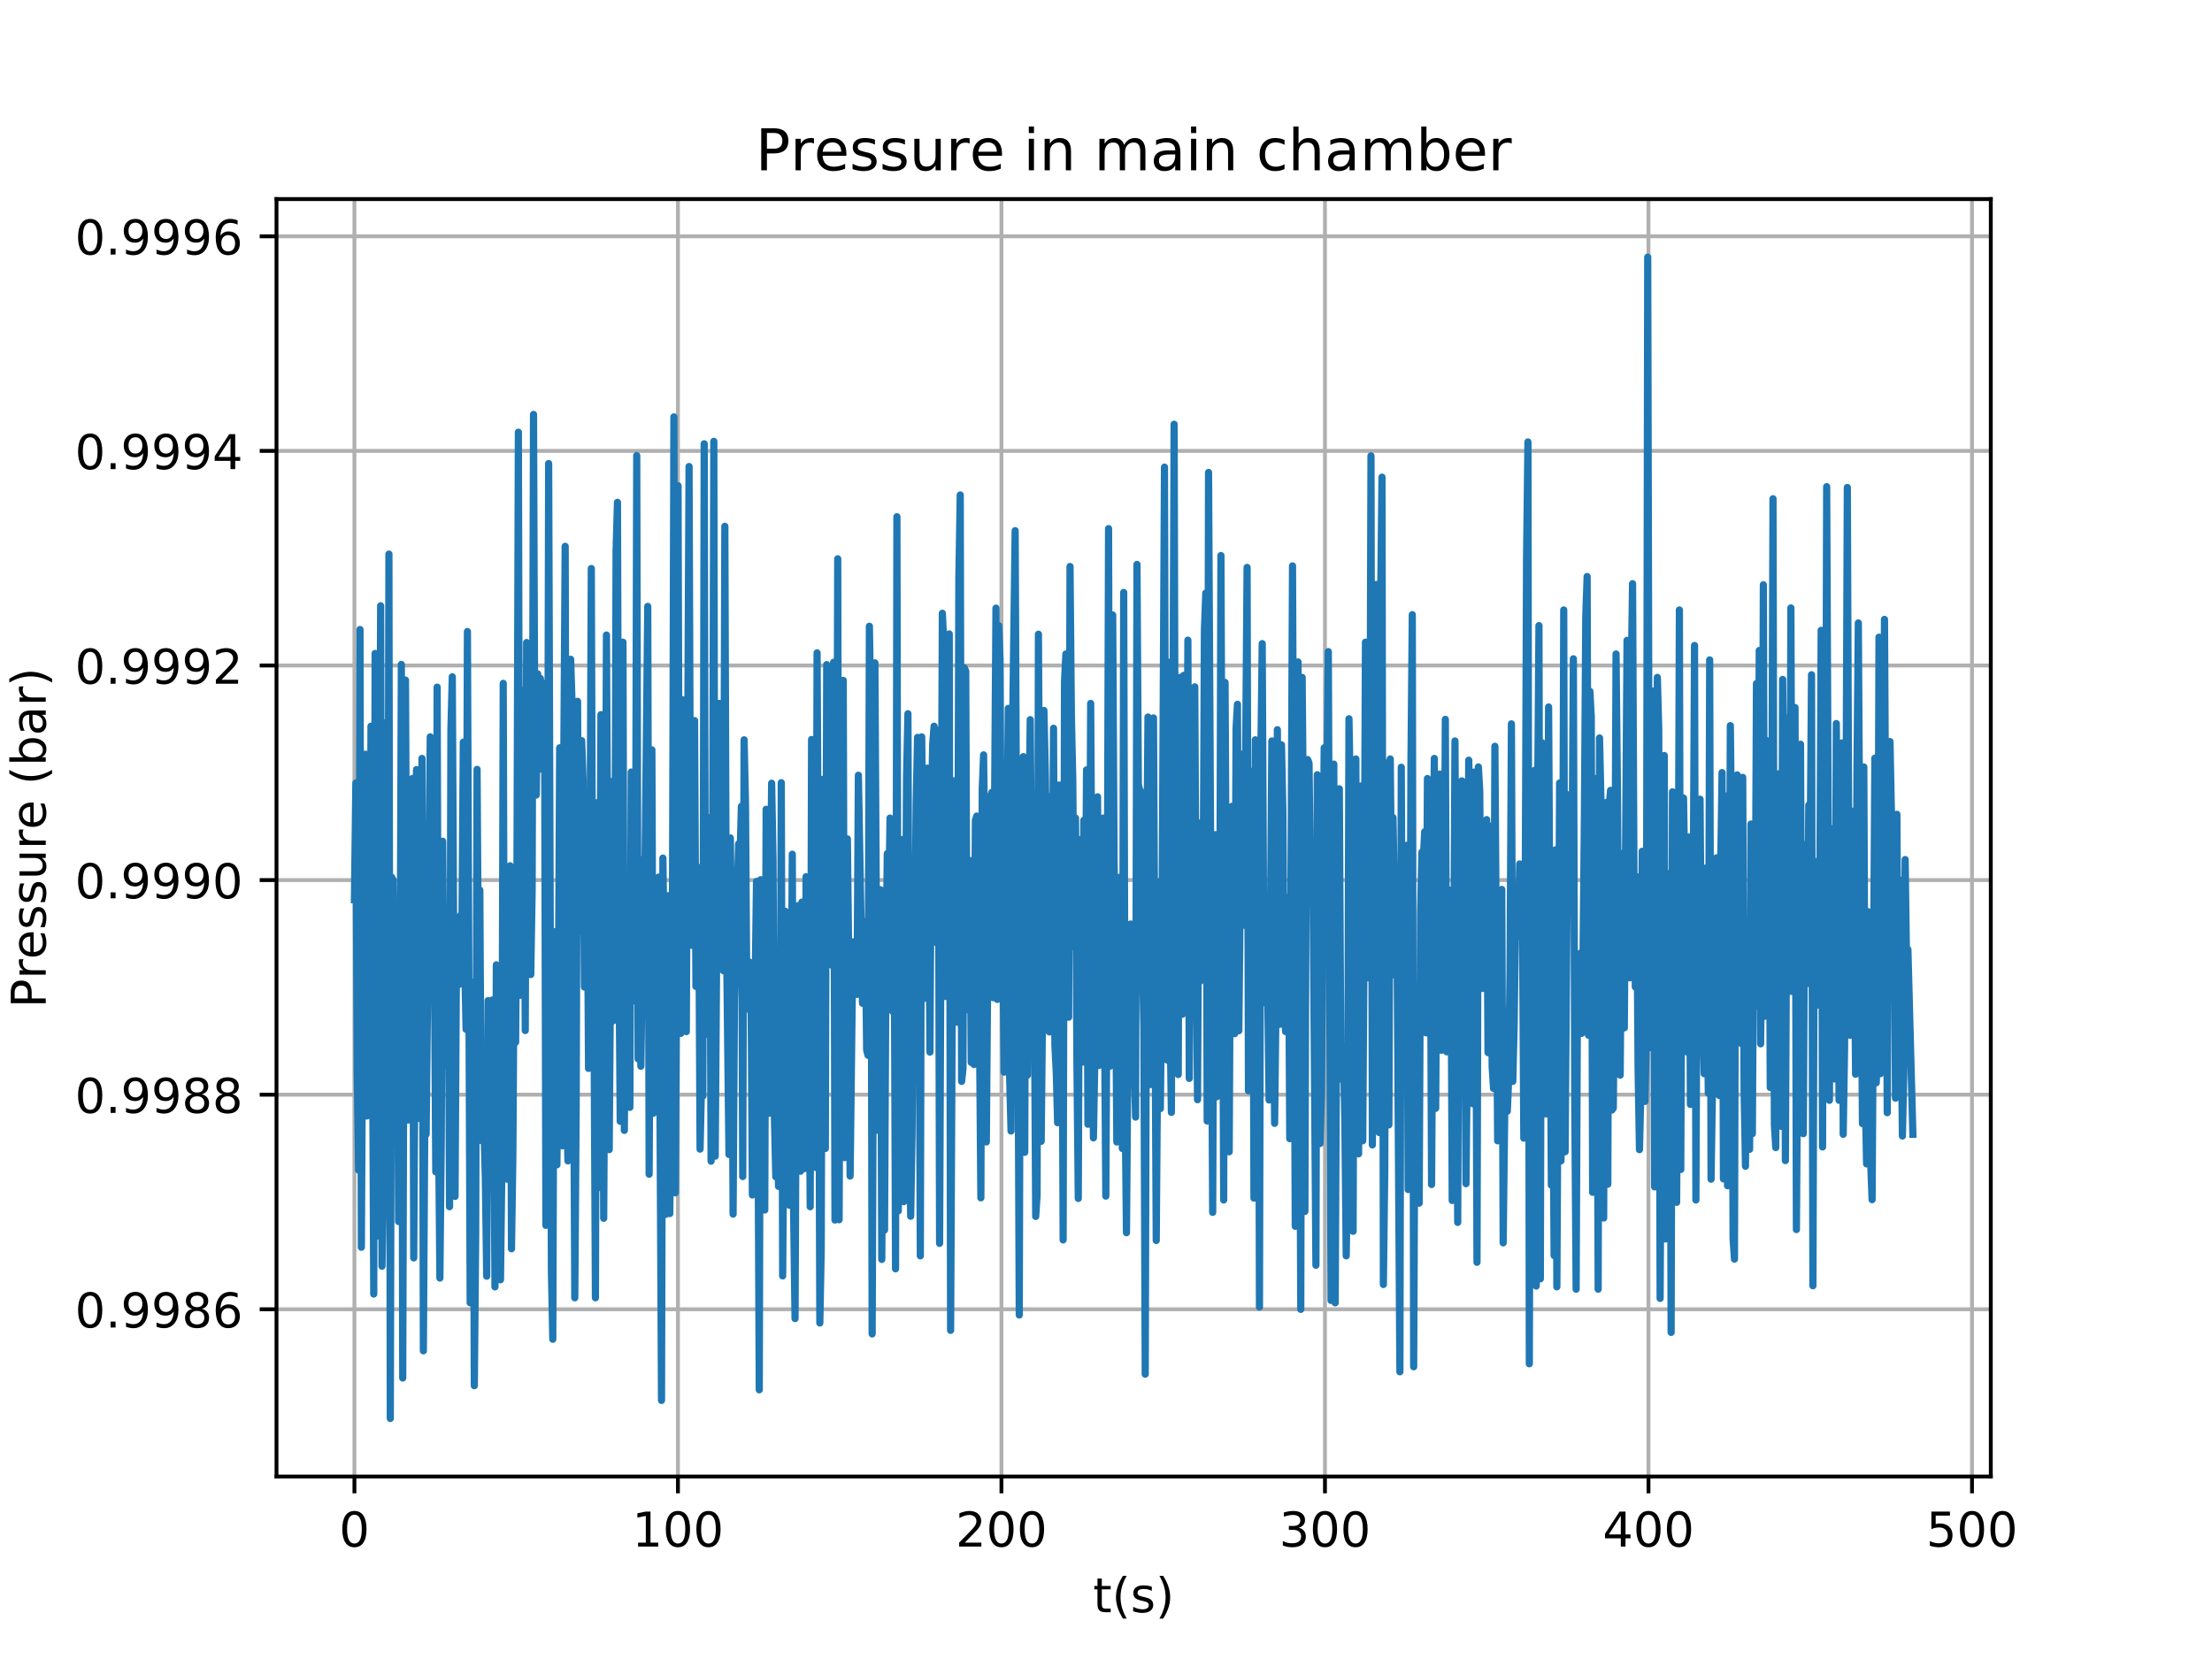 <?xml version="1.0" encoding="utf-8" standalone="no"?>
<!DOCTYPE svg PUBLIC "-//W3C//DTD SVG 1.1//EN"
  "http://www.w3.org/Graphics/SVG/1.1/DTD/svg11.dtd">
<!-- Created with matplotlib (https://matplotlib.org/) -->
<svg height="345.6pt" version="1.1" viewBox="0 0 460.8 345.6" width="460.8pt" xmlns="http://www.w3.org/2000/svg" xmlns:xlink="http://www.w3.org/1999/xlink">
 <defs>
  <style type="text/css">
*{stroke-linecap:butt;stroke-linejoin:round;}
  </style>
 </defs>
 <g id="figure_1">
  <g id="patch_1">
   <path d="M 0 345.6 
L 460.8 345.6 
L 460.8 0 
L 0 0 
z
" style="fill:#ffffff;"/>
  </g>
  <g id="axes_1">
   <g id="patch_2">
    <path d="M 57.6 307.584 
L 414.72 307.584 
L 414.72 41.472 
L 57.6 41.472 
z
" style="fill:#ffffff;"/>
   </g>
   <g id="matplotlib.axis_1">
    <g id="xtick_1">
     <g id="line2d_1">
      <path clip-path="url(#p603db12598)" d="M 73.833 307.584 
L 73.833 41.472 
" style="fill:none;stroke:#b0b0b0;stroke-linecap:square;stroke-width:0.8;"/>
     </g>
     <g id="line2d_2">
      <defs>
       <path d="M 0 0 
L 0 3.5 
" id="ma0552ba720" style="stroke:#000000;stroke-width:0.8;"/>
      </defs>
      <g>
       <use style="stroke:#000000;stroke-width:0.8;" x="73.833" xlink:href="#ma0552ba720" y="307.584"/>
      </g>
     </g>
     <g id="text_1">
      <!-- 0 -->
      <defs>
       <path d="M 31.781 66.406 
Q 24.172 66.406 20.328 58.906 
Q 16.5 51.422 16.5 36.375 
Q 16.5 21.391 20.328 13.891 
Q 24.172 6.391 31.781 6.391 
Q 39.453 6.391 43.281 13.891 
Q 47.125 21.391 47.125 36.375 
Q 47.125 51.422 43.281 58.906 
Q 39.453 66.406 31.781 66.406 
z
M 31.781 74.219 
Q 44.047 74.219 50.516 64.516 
Q 56.984 54.828 56.984 36.375 
Q 56.984 17.969 50.516 8.266 
Q 44.047 -1.422 31.781 -1.422 
Q 19.531 -1.422 13.062 8.266 
Q 6.594 17.969 6.594 36.375 
Q 6.594 54.828 13.062 64.516 
Q 19.531 74.219 31.781 74.219 
z
" id="DejaVuSans-48"/>
      </defs>
      <g transform="translate(70.651 322.182)scale(0.1 -0.1)">
       <use xlink:href="#DejaVuSans-48"/>
      </g>
     </g>
    </g>
    <g id="xtick_2">
     <g id="line2d_3">
      <path clip-path="url(#p603db12598)" d="M 141.227 307.584 
L 141.227 41.472 
" style="fill:none;stroke:#b0b0b0;stroke-linecap:square;stroke-width:0.8;"/>
     </g>
     <g id="line2d_4">
      <g>
       <use style="stroke:#000000;stroke-width:0.8;" x="141.227" xlink:href="#ma0552ba720" y="307.584"/>
      </g>
     </g>
     <g id="text_2">
      <!-- 100 -->
      <defs>
       <path d="M 12.406 8.297 
L 28.516 8.297 
L 28.516 63.922 
L 10.984 60.406 
L 10.984 69.391 
L 28.422 72.906 
L 38.281 72.906 
L 38.281 8.297 
L 54.391 8.297 
L 54.391 0 
L 12.406 0 
z
" id="DejaVuSans-49"/>
      </defs>
      <g transform="translate(131.683 322.182)scale(0.1 -0.1)">
       <use xlink:href="#DejaVuSans-49"/>
       <use x="63.623" xlink:href="#DejaVuSans-48"/>
       <use x="127.246" xlink:href="#DejaVuSans-48"/>
      </g>
     </g>
    </g>
    <g id="xtick_3">
     <g id="line2d_5">
      <path clip-path="url(#p603db12598)" d="M 208.621 307.584 
L 208.621 41.472 
" style="fill:none;stroke:#b0b0b0;stroke-linecap:square;stroke-width:0.8;"/>
     </g>
     <g id="line2d_6">
      <g>
       <use style="stroke:#000000;stroke-width:0.8;" x="208.621" xlink:href="#ma0552ba720" y="307.584"/>
      </g>
     </g>
     <g id="text_3">
      <!-- 200 -->
      <defs>
       <path d="M 19.188 8.297 
L 53.609 8.297 
L 53.609 0 
L 7.328 0 
L 7.328 8.297 
Q 12.938 14.109 22.625 23.891 
Q 32.328 33.688 34.812 36.531 
Q 39.547 41.844 41.422 45.531 
Q 43.312 49.219 43.312 52.781 
Q 43.312 58.594 39.234 62.25 
Q 35.156 65.922 28.609 65.922 
Q 23.969 65.922 18.812 64.312 
Q 13.672 62.703 7.812 59.422 
L 7.812 69.391 
Q 13.766 71.781 18.938 73 
Q 24.125 74.219 28.422 74.219 
Q 39.75 74.219 46.484 68.547 
Q 53.219 62.891 53.219 53.422 
Q 53.219 48.922 51.531 44.891 
Q 49.859 40.875 45.406 35.406 
Q 44.188 33.984 37.641 27.219 
Q 31.109 20.453 19.188 8.297 
z
" id="DejaVuSans-50"/>
      </defs>
      <g transform="translate(199.077 322.182)scale(0.1 -0.1)">
       <use xlink:href="#DejaVuSans-50"/>
       <use x="63.623" xlink:href="#DejaVuSans-48"/>
       <use x="127.246" xlink:href="#DejaVuSans-48"/>
      </g>
     </g>
    </g>
    <g id="xtick_4">
     <g id="line2d_7">
      <path clip-path="url(#p603db12598)" d="M 276.015 307.584 
L 276.015 41.472 
" style="fill:none;stroke:#b0b0b0;stroke-linecap:square;stroke-width:0.8;"/>
     </g>
     <g id="line2d_8">
      <g>
       <use style="stroke:#000000;stroke-width:0.8;" x="276.015" xlink:href="#ma0552ba720" y="307.584"/>
      </g>
     </g>
     <g id="text_4">
      <!-- 300 -->
      <defs>
       <path d="M 40.578 39.312 
Q 47.656 37.797 51.625 33 
Q 55.609 28.219 55.609 21.188 
Q 55.609 10.406 48.188 4.484 
Q 40.766 -1.422 27.094 -1.422 
Q 22.516 -1.422 17.656 -0.516 
Q 12.797 0.391 7.625 2.203 
L 7.625 11.719 
Q 11.719 9.328 16.594 8.109 
Q 21.484 6.891 26.812 6.891 
Q 36.078 6.891 40.938 10.547 
Q 45.797 14.203 45.797 21.188 
Q 45.797 27.641 41.281 31.266 
Q 36.766 34.906 28.719 34.906 
L 20.219 34.906 
L 20.219 43.016 
L 29.109 43.016 
Q 36.375 43.016 40.234 45.922 
Q 44.094 48.828 44.094 54.297 
Q 44.094 59.906 40.109 62.906 
Q 36.141 65.922 28.719 65.922 
Q 24.656 65.922 20.016 65.031 
Q 15.375 64.156 9.812 62.312 
L 9.812 71.094 
Q 15.438 72.656 20.344 73.438 
Q 25.25 74.219 29.594 74.219 
Q 40.828 74.219 47.359 69.109 
Q 53.906 64.016 53.906 55.328 
Q 53.906 49.266 50.438 45.094 
Q 46.969 40.922 40.578 39.312 
z
" id="DejaVuSans-51"/>
      </defs>
      <g transform="translate(266.471 322.182)scale(0.1 -0.1)">
       <use xlink:href="#DejaVuSans-51"/>
       <use x="63.623" xlink:href="#DejaVuSans-48"/>
       <use x="127.246" xlink:href="#DejaVuSans-48"/>
      </g>
     </g>
    </g>
    <g id="xtick_5">
     <g id="line2d_9">
      <path clip-path="url(#p603db12598)" d="M 343.409 307.584 
L 343.409 41.472 
" style="fill:none;stroke:#b0b0b0;stroke-linecap:square;stroke-width:0.8;"/>
     </g>
     <g id="line2d_10">
      <g>
       <use style="stroke:#000000;stroke-width:0.8;" x="343.409" xlink:href="#ma0552ba720" y="307.584"/>
      </g>
     </g>
     <g id="text_5">
      <!-- 400 -->
      <defs>
       <path d="M 37.797 64.312 
L 12.891 25.391 
L 37.797 25.391 
z
M 35.203 72.906 
L 47.609 72.906 
L 47.609 25.391 
L 58.016 25.391 
L 58.016 17.188 
L 47.609 17.188 
L 47.609 0 
L 37.797 0 
L 37.797 17.188 
L 4.891 17.188 
L 4.891 26.703 
z
" id="DejaVuSans-52"/>
      </defs>
      <g transform="translate(333.865 322.182)scale(0.1 -0.1)">
       <use xlink:href="#DejaVuSans-52"/>
       <use x="63.623" xlink:href="#DejaVuSans-48"/>
       <use x="127.246" xlink:href="#DejaVuSans-48"/>
      </g>
     </g>
    </g>
    <g id="xtick_6">
     <g id="line2d_11">
      <path clip-path="url(#p603db12598)" d="M 410.803 307.584 
L 410.803 41.472 
" style="fill:none;stroke:#b0b0b0;stroke-linecap:square;stroke-width:0.8;"/>
     </g>
     <g id="line2d_12">
      <g>
       <use style="stroke:#000000;stroke-width:0.8;" x="410.803" xlink:href="#ma0552ba720" y="307.584"/>
      </g>
     </g>
     <g id="text_6">
      <!-- 500 -->
      <defs>
       <path d="M 10.797 72.906 
L 49.516 72.906 
L 49.516 64.594 
L 19.828 64.594 
L 19.828 46.734 
Q 21.969 47.469 24.109 47.828 
Q 26.266 48.188 28.422 48.188 
Q 40.625 48.188 47.75 41.5 
Q 54.891 34.812 54.891 23.391 
Q 54.891 11.625 47.562 5.094 
Q 40.234 -1.422 26.906 -1.422 
Q 22.312 -1.422 17.547 -0.641 
Q 12.797 0.141 7.719 1.703 
L 7.719 11.625 
Q 12.109 9.234 16.797 8.062 
Q 21.484 6.891 26.703 6.891 
Q 35.156 6.891 40.078 11.328 
Q 45.016 15.766 45.016 23.391 
Q 45.016 31 40.078 35.438 
Q 35.156 39.891 26.703 39.891 
Q 22.75 39.891 18.812 39.016 
Q 14.891 38.141 10.797 36.281 
z
" id="DejaVuSans-53"/>
      </defs>
      <g transform="translate(401.259 322.182)scale(0.1 -0.1)">
       <use xlink:href="#DejaVuSans-53"/>
       <use x="63.623" xlink:href="#DejaVuSans-48"/>
       <use x="127.246" xlink:href="#DejaVuSans-48"/>
      </g>
     </g>
    </g>
    <g id="text_7">
     <!-- t(s) -->
     <defs>
      <path d="M 18.312 70.219 
L 18.312 54.688 
L 36.812 54.688 
L 36.812 47.703 
L 18.312 47.703 
L 18.312 18.016 
Q 18.312 11.328 20.141 9.422 
Q 21.969 7.516 27.594 7.516 
L 36.812 7.516 
L 36.812 0 
L 27.594 0 
Q 17.188 0 13.234 3.875 
Q 9.281 7.766 9.281 18.016 
L 9.281 47.703 
L 2.688 47.703 
L 2.688 54.688 
L 9.281 54.688 
L 9.281 70.219 
z
" id="DejaVuSans-116"/>
      <path d="M 31 75.875 
Q 24.469 64.656 21.281 53.656 
Q 18.109 42.672 18.109 31.391 
Q 18.109 20.125 21.312 9.062 
Q 24.516 -2 31 -13.188 
L 23.188 -13.188 
Q 15.875 -1.703 12.234 9.375 
Q 8.594 20.453 8.594 31.391 
Q 8.594 42.281 12.203 53.312 
Q 15.828 64.359 23.188 75.875 
z
" id="DejaVuSans-40"/>
      <path d="M 44.281 53.078 
L 44.281 44.578 
Q 40.484 46.531 36.375 47.5 
Q 32.281 48.484 27.875 48.484 
Q 21.188 48.484 17.844 46.438 
Q 14.5 44.391 14.5 40.281 
Q 14.5 37.156 16.891 35.375 
Q 19.281 33.594 26.516 31.984 
L 29.594 31.297 
Q 39.156 29.25 43.188 25.516 
Q 47.219 21.781 47.219 15.094 
Q 47.219 7.469 41.188 3.016 
Q 35.156 -1.422 24.609 -1.422 
Q 20.219 -1.422 15.453 -0.562 
Q 10.688 0.297 5.422 2 
L 5.422 11.281 
Q 10.406 8.688 15.234 7.391 
Q 20.062 6.109 24.812 6.109 
Q 31.156 6.109 34.562 8.281 
Q 37.984 10.453 37.984 14.406 
Q 37.984 18.062 35.516 20.016 
Q 33.062 21.969 24.703 23.781 
L 21.578 24.516 
Q 13.234 26.266 9.516 29.906 
Q 5.812 33.547 5.812 39.891 
Q 5.812 47.609 11.281 51.797 
Q 16.75 56 26.812 56 
Q 31.781 56 36.172 55.266 
Q 40.578 54.547 44.281 53.078 
z
" id="DejaVuSans-115"/>
      <path d="M 8.016 75.875 
L 15.828 75.875 
Q 23.141 64.359 26.781 53.312 
Q 30.422 42.281 30.422 31.391 
Q 30.422 20.453 26.781 9.375 
Q 23.141 -1.703 15.828 -13.188 
L 8.016 -13.188 
Q 14.5 -2 17.703 9.062 
Q 20.906 20.125 20.906 31.391 
Q 20.906 42.672 17.703 53.656 
Q 14.5 64.656 8.016 75.875 
z
" id="DejaVuSans-41"/>
     </defs>
     <g transform="translate(227.694 335.861)scale(0.1 -0.1)">
      <use xlink:href="#DejaVuSans-116"/>
      <use x="39.209" xlink:href="#DejaVuSans-40"/>
      <use x="78.223" xlink:href="#DejaVuSans-115"/>
      <use x="130.322" xlink:href="#DejaVuSans-41"/>
     </g>
    </g>
   </g>
   <g id="matplotlib.axis_2">
    <g id="ytick_1">
     <g id="line2d_13">
      <path clip-path="url(#p603db12598)" d="M 57.6 272.745 
L 414.72 272.745 
" style="fill:none;stroke:#b0b0b0;stroke-linecap:square;stroke-width:0.8;"/>
     </g>
     <g id="line2d_14">
      <defs>
       <path d="M 0 0 
L -3.5 0 
" id="me58c3a69c3" style="stroke:#000000;stroke-width:0.8;"/>
      </defs>
      <g>
       <use style="stroke:#000000;stroke-width:0.8;" x="57.6" xlink:href="#me58c3a69c3" y="272.745"/>
      </g>
     </g>
     <g id="text_8">
      <!-- 0.9986 -->
      <defs>
       <path d="M 10.688 12.406 
L 21 12.406 
L 21 0 
L 10.688 0 
z
" id="DejaVuSans-46"/>
       <path d="M 10.984 1.516 
L 10.984 10.5 
Q 14.703 8.734 18.5 7.812 
Q 22.312 6.891 25.984 6.891 
Q 35.75 6.891 40.891 13.453 
Q 46.047 20.016 46.781 33.406 
Q 43.953 29.203 39.594 26.953 
Q 35.25 24.703 29.984 24.703 
Q 19.047 24.703 12.672 31.312 
Q 6.297 37.938 6.297 49.422 
Q 6.297 60.641 12.938 67.422 
Q 19.578 74.219 30.609 74.219 
Q 43.266 74.219 49.922 64.516 
Q 56.594 54.828 56.594 36.375 
Q 56.594 19.141 48.406 8.859 
Q 40.234 -1.422 26.422 -1.422 
Q 22.703 -1.422 18.891 -0.688 
Q 15.094 0.047 10.984 1.516 
z
M 30.609 32.422 
Q 37.25 32.422 41.125 36.953 
Q 45.016 41.5 45.016 49.422 
Q 45.016 57.281 41.125 61.844 
Q 37.25 66.406 30.609 66.406 
Q 23.969 66.406 20.094 61.844 
Q 16.219 57.281 16.219 49.422 
Q 16.219 41.5 20.094 36.953 
Q 23.969 32.422 30.609 32.422 
z
" id="DejaVuSans-57"/>
       <path d="M 31.781 34.625 
Q 24.75 34.625 20.719 30.859 
Q 16.703 27.094 16.703 20.516 
Q 16.703 13.922 20.719 10.156 
Q 24.75 6.391 31.781 6.391 
Q 38.812 6.391 42.859 10.172 
Q 46.922 13.969 46.922 20.516 
Q 46.922 27.094 42.891 30.859 
Q 38.875 34.625 31.781 34.625 
z
M 21.922 38.812 
Q 15.578 40.375 12.031 44.719 
Q 8.5 49.078 8.5 55.328 
Q 8.5 64.062 14.719 69.141 
Q 20.953 74.219 31.781 74.219 
Q 42.672 74.219 48.875 69.141 
Q 55.078 64.062 55.078 55.328 
Q 55.078 49.078 51.531 44.719 
Q 48 40.375 41.703 38.812 
Q 48.828 37.156 52.797 32.312 
Q 56.781 27.484 56.781 20.516 
Q 56.781 9.906 50.312 4.234 
Q 43.844 -1.422 31.781 -1.422 
Q 19.734 -1.422 13.25 4.234 
Q 6.781 9.906 6.781 20.516 
Q 6.781 27.484 10.781 32.312 
Q 14.797 37.156 21.922 38.812 
z
M 18.312 54.391 
Q 18.312 48.734 21.844 45.562 
Q 25.391 42.391 31.781 42.391 
Q 38.141 42.391 41.719 45.562 
Q 45.312 48.734 45.312 54.391 
Q 45.312 60.062 41.719 63.234 
Q 38.141 66.406 31.781 66.406 
Q 25.391 66.406 21.844 63.234 
Q 18.312 60.062 18.312 54.391 
z
" id="DejaVuSans-56"/>
       <path d="M 33.016 40.375 
Q 26.375 40.375 22.484 35.828 
Q 18.609 31.297 18.609 23.391 
Q 18.609 15.531 22.484 10.953 
Q 26.375 6.391 33.016 6.391 
Q 39.656 6.391 43.531 10.953 
Q 47.406 15.531 47.406 23.391 
Q 47.406 31.297 43.531 35.828 
Q 39.656 40.375 33.016 40.375 
z
M 52.594 71.297 
L 52.594 62.312 
Q 48.875 64.062 45.094 64.984 
Q 41.312 65.922 37.594 65.922 
Q 27.828 65.922 22.672 59.328 
Q 17.531 52.734 16.797 39.406 
Q 19.672 43.656 24.016 45.922 
Q 28.375 48.188 33.594 48.188 
Q 44.578 48.188 50.953 41.516 
Q 57.328 34.859 57.328 23.391 
Q 57.328 12.156 50.688 5.359 
Q 44.047 -1.422 33.016 -1.422 
Q 20.359 -1.422 13.672 8.266 
Q 6.984 17.969 6.984 36.375 
Q 6.984 53.656 15.188 63.938 
Q 23.391 74.219 37.203 74.219 
Q 40.922 74.219 44.703 73.484 
Q 48.484 72.75 52.594 71.297 
z
" id="DejaVuSans-54"/>
      </defs>
      <g transform="translate(15.609 276.544)scale(0.1 -0.1)">
       <use xlink:href="#DejaVuSans-48"/>
       <use x="63.623" xlink:href="#DejaVuSans-46"/>
       <use x="95.41" xlink:href="#DejaVuSans-57"/>
       <use x="159.033" xlink:href="#DejaVuSans-57"/>
       <use x="222.656" xlink:href="#DejaVuSans-56"/>
       <use x="286.279" xlink:href="#DejaVuSans-54"/>
      </g>
     </g>
    </g>
    <g id="ytick_2">
     <g id="line2d_15">
      <path clip-path="url(#p603db12598)" d="M 57.6 228.041 
L 414.72 228.041 
" style="fill:none;stroke:#b0b0b0;stroke-linecap:square;stroke-width:0.8;"/>
     </g>
     <g id="line2d_16">
      <g>
       <use style="stroke:#000000;stroke-width:0.8;" x="57.6" xlink:href="#me58c3a69c3" y="228.041"/>
      </g>
     </g>
     <g id="text_9">
      <!-- 0.9988 -->
      <g transform="translate(15.609 231.84)scale(0.1 -0.1)">
       <use xlink:href="#DejaVuSans-48"/>
       <use x="63.623" xlink:href="#DejaVuSans-46"/>
       <use x="95.41" xlink:href="#DejaVuSans-57"/>
       <use x="159.033" xlink:href="#DejaVuSans-57"/>
       <use x="222.656" xlink:href="#DejaVuSans-56"/>
       <use x="286.279" xlink:href="#DejaVuSans-56"/>
      </g>
     </g>
    </g>
    <g id="ytick_3">
     <g id="line2d_17">
      <path clip-path="url(#p603db12598)" d="M 57.6 183.337 
L 414.72 183.337 
" style="fill:none;stroke:#b0b0b0;stroke-linecap:square;stroke-width:0.8;"/>
     </g>
     <g id="line2d_18">
      <g>
       <use style="stroke:#000000;stroke-width:0.8;" x="57.6" xlink:href="#me58c3a69c3" y="183.337"/>
      </g>
     </g>
     <g id="text_10">
      <!-- 0.9990 -->
      <g transform="translate(15.609 187.136)scale(0.1 -0.1)">
       <use xlink:href="#DejaVuSans-48"/>
       <use x="63.623" xlink:href="#DejaVuSans-46"/>
       <use x="95.41" xlink:href="#DejaVuSans-57"/>
       <use x="159.033" xlink:href="#DejaVuSans-57"/>
       <use x="222.656" xlink:href="#DejaVuSans-57"/>
       <use x="286.279" xlink:href="#DejaVuSans-48"/>
      </g>
     </g>
    </g>
    <g id="ytick_4">
     <g id="line2d_19">
      <path clip-path="url(#p603db12598)" d="M 57.6 138.633 
L 414.72 138.633 
" style="fill:none;stroke:#b0b0b0;stroke-linecap:square;stroke-width:0.8;"/>
     </g>
     <g id="line2d_20">
      <g>
       <use style="stroke:#000000;stroke-width:0.8;" x="57.6" xlink:href="#me58c3a69c3" y="138.633"/>
      </g>
     </g>
     <g id="text_11">
      <!-- 0.9992 -->
      <g transform="translate(15.609 142.433)scale(0.1 -0.1)">
       <use xlink:href="#DejaVuSans-48"/>
       <use x="63.623" xlink:href="#DejaVuSans-46"/>
       <use x="95.41" xlink:href="#DejaVuSans-57"/>
       <use x="159.033" xlink:href="#DejaVuSans-57"/>
       <use x="222.656" xlink:href="#DejaVuSans-57"/>
       <use x="286.279" xlink:href="#DejaVuSans-50"/>
      </g>
     </g>
    </g>
    <g id="ytick_5">
     <g id="line2d_21">
      <path clip-path="url(#p603db12598)" d="M 57.6 93.93 
L 414.72 93.93 
" style="fill:none;stroke:#b0b0b0;stroke-linecap:square;stroke-width:0.8;"/>
     </g>
     <g id="line2d_22">
      <g>
       <use style="stroke:#000000;stroke-width:0.8;" x="57.6" xlink:href="#me58c3a69c3" y="93.93"/>
      </g>
     </g>
     <g id="text_12">
      <!-- 0.9994 -->
      <g transform="translate(15.609 97.729)scale(0.1 -0.1)">
       <use xlink:href="#DejaVuSans-48"/>
       <use x="63.623" xlink:href="#DejaVuSans-46"/>
       <use x="95.41" xlink:href="#DejaVuSans-57"/>
       <use x="159.033" xlink:href="#DejaVuSans-57"/>
       <use x="222.656" xlink:href="#DejaVuSans-57"/>
       <use x="286.279" xlink:href="#DejaVuSans-52"/>
      </g>
     </g>
    </g>
    <g id="ytick_6">
     <g id="line2d_23">
      <path clip-path="url(#p603db12598)" d="M 57.6 49.226 
L 414.72 49.226 
" style="fill:none;stroke:#b0b0b0;stroke-linecap:square;stroke-width:0.8;"/>
     </g>
     <g id="line2d_24">
      <g>
       <use style="stroke:#000000;stroke-width:0.8;" x="57.6" xlink:href="#me58c3a69c3" y="49.226"/>
      </g>
     </g>
     <g id="text_13">
      <!-- 0.9996 -->
      <g transform="translate(15.609 53.025)scale(0.1 -0.1)">
       <use xlink:href="#DejaVuSans-48"/>
       <use x="63.623" xlink:href="#DejaVuSans-46"/>
       <use x="95.41" xlink:href="#DejaVuSans-57"/>
       <use x="159.033" xlink:href="#DejaVuSans-57"/>
       <use x="222.656" xlink:href="#DejaVuSans-57"/>
       <use x="286.279" xlink:href="#DejaVuSans-54"/>
      </g>
     </g>
    </g>
    <g id="text_14">
     <!-- Pressure (bar) -->
     <defs>
      <path d="M 19.672 64.797 
L 19.672 37.406 
L 32.078 37.406 
Q 38.969 37.406 42.719 40.969 
Q 46.484 44.531 46.484 51.125 
Q 46.484 57.672 42.719 61.234 
Q 38.969 64.797 32.078 64.797 
z
M 9.812 72.906 
L 32.078 72.906 
Q 44.344 72.906 50.609 67.359 
Q 56.891 61.812 56.891 51.125 
Q 56.891 40.328 50.609 34.812 
Q 44.344 29.297 32.078 29.297 
L 19.672 29.297 
L 19.672 0 
L 9.812 0 
z
" id="DejaVuSans-80"/>
      <path d="M 41.109 46.297 
Q 39.594 47.172 37.812 47.578 
Q 36.031 48 33.891 48 
Q 26.266 48 22.188 43.047 
Q 18.109 38.094 18.109 28.812 
L 18.109 0 
L 9.078 0 
L 9.078 54.688 
L 18.109 54.688 
L 18.109 46.188 
Q 20.953 51.172 25.484 53.578 
Q 30.031 56 36.531 56 
Q 37.453 56 38.578 55.875 
Q 39.703 55.766 41.062 55.516 
z
" id="DejaVuSans-114"/>
      <path d="M 56.203 29.594 
L 56.203 25.203 
L 14.891 25.203 
Q 15.484 15.922 20.484 11.062 
Q 25.484 6.203 34.422 6.203 
Q 39.594 6.203 44.453 7.469 
Q 49.312 8.734 54.109 11.281 
L 54.109 2.781 
Q 49.266 0.734 44.188 -0.344 
Q 39.109 -1.422 33.891 -1.422 
Q 20.797 -1.422 13.156 6.188 
Q 5.516 13.812 5.516 26.812 
Q 5.516 40.234 12.766 48.109 
Q 20.016 56 32.328 56 
Q 43.359 56 49.781 48.891 
Q 56.203 41.797 56.203 29.594 
z
M 47.219 32.234 
Q 47.125 39.594 43.094 43.984 
Q 39.062 48.391 32.422 48.391 
Q 24.906 48.391 20.391 44.141 
Q 15.875 39.891 15.188 32.172 
z
" id="DejaVuSans-101"/>
      <path d="M 8.5 21.578 
L 8.5 54.688 
L 17.484 54.688 
L 17.484 21.922 
Q 17.484 14.156 20.5 10.266 
Q 23.531 6.391 29.594 6.391 
Q 36.859 6.391 41.078 11.031 
Q 45.312 15.672 45.312 23.688 
L 45.312 54.688 
L 54.297 54.688 
L 54.297 0 
L 45.312 0 
L 45.312 8.406 
Q 42.047 3.422 37.719 1 
Q 33.406 -1.422 27.688 -1.422 
Q 18.266 -1.422 13.375 4.438 
Q 8.5 10.297 8.5 21.578 
z
M 31.109 56 
z
" id="DejaVuSans-117"/>
      <path id="DejaVuSans-32"/>
      <path d="M 48.688 27.297 
Q 48.688 37.203 44.609 42.844 
Q 40.531 48.484 33.406 48.484 
Q 26.266 48.484 22.188 42.844 
Q 18.109 37.203 18.109 27.297 
Q 18.109 17.391 22.188 11.75 
Q 26.266 6.109 33.406 6.109 
Q 40.531 6.109 44.609 11.75 
Q 48.688 17.391 48.688 27.297 
z
M 18.109 46.391 
Q 20.953 51.266 25.266 53.625 
Q 29.594 56 35.594 56 
Q 45.562 56 51.781 48.094 
Q 58.016 40.188 58.016 27.297 
Q 58.016 14.406 51.781 6.484 
Q 45.562 -1.422 35.594 -1.422 
Q 29.594 -1.422 25.266 0.953 
Q 20.953 3.328 18.109 8.203 
L 18.109 0 
L 9.078 0 
L 9.078 75.984 
L 18.109 75.984 
z
" id="DejaVuSans-98"/>
      <path d="M 34.281 27.484 
Q 23.391 27.484 19.188 25 
Q 14.984 22.516 14.984 16.5 
Q 14.984 11.719 18.141 8.906 
Q 21.297 6.109 26.703 6.109 
Q 34.188 6.109 38.703 11.406 
Q 43.219 16.703 43.219 25.484 
L 43.219 27.484 
z
M 52.203 31.203 
L 52.203 0 
L 43.219 0 
L 43.219 8.297 
Q 40.141 3.328 35.547 0.953 
Q 30.953 -1.422 24.312 -1.422 
Q 15.922 -1.422 10.953 3.297 
Q 6 8.016 6 15.922 
Q 6 25.141 12.172 29.828 
Q 18.359 34.516 30.609 34.516 
L 43.219 34.516 
L 43.219 35.406 
Q 43.219 41.609 39.141 45 
Q 35.062 48.391 27.688 48.391 
Q 23 48.391 18.547 47.266 
Q 14.109 46.141 10.016 43.891 
L 10.016 52.203 
Q 14.938 54.109 19.578 55.047 
Q 24.219 56 28.609 56 
Q 40.484 56 46.344 49.844 
Q 52.203 43.703 52.203 31.203 
z
" id="DejaVuSans-97"/>
     </defs>
     <g transform="translate(9.53 209.965)rotate(-90)scale(0.1 -0.1)">
      <use xlink:href="#DejaVuSans-80"/>
      <use x="60.287" xlink:href="#DejaVuSans-114"/>
      <use x="101.369" xlink:href="#DejaVuSans-101"/>
      <use x="162.893" xlink:href="#DejaVuSans-115"/>
      <use x="214.992" xlink:href="#DejaVuSans-115"/>
      <use x="267.092" xlink:href="#DejaVuSans-117"/>
      <use x="330.471" xlink:href="#DejaVuSans-114"/>
      <use x="371.553" xlink:href="#DejaVuSans-101"/>
      <use x="433.076" xlink:href="#DejaVuSans-32"/>
      <use x="464.863" xlink:href="#DejaVuSans-40"/>
      <use x="503.877" xlink:href="#DejaVuSans-98"/>
      <use x="567.354" xlink:href="#DejaVuSans-97"/>
      <use x="628.633" xlink:href="#DejaVuSans-114"/>
      <use x="669.746" xlink:href="#DejaVuSans-41"/>
     </g>
    </g>
   </g>
   <g id="line2d_25">
    <path clip-path="url(#p603db12598)" d="M 73.833 187.435 
L 74.132 163.113 
L 74.419 223.225 
L 74.706 243.753 
L 74.993 131.139 
L 75.279 259.826 
L 75.567 204.872 
L 75.853 185.9 
L 76.141 157.123 
L 76.427 232.477 
L 76.713 229.578 
L 77 229.024 
L 77.287 151.283 
L 77.86 269.567 
L 78.147 136.127 
L 78.434 178.631 
L 78.72 257.481 
L 79.294 126.193 
L 79.58 263.769 
L 79.867 244.734 
L 80.154 150.6 
L 80.728 241.6 
L 81.02 115.428 
L 81.307 295.488 
L 81.595 182.746 
L 81.881 183.321 
L 82.168 211.395 
L 82.455 228.341 
L 82.742 198.349 
L 83.034 254.475 
L 83.321 215.274 
L 83.608 138.407 
L 83.895 287.068 
L 84.182 194.022 
L 84.469 141.669 
L 84.755 201.483 
L 85.041 233.329 
L 85.329 189.844 
L 85.616 219.538 
L 85.902 162.175 
L 86.189 262.043 
L 86.762 160.321 
L 87.049 208.517 
L 87.336 232.967 
L 87.623 215.594 
L 87.909 157.997 
L 88.196 281.398 
L 88.483 234.886 
L 88.77 236.292 
L 89.631 153.499 
L 89.918 192.807 
L 90.205 189.354 
L 90.491 199.01 
L 90.778 244.116 
L 91.065 143.14 
L 91.352 234.822 
L 91.639 266.242 
L 91.926 236.911 
L 92.212 175.242 
L 92.498 210.35 
L 92.785 200.864 
L 93.072 221.947 
L 93.359 189.524 
L 93.646 251.384 
L 93.932 152.007 
L 94.22 140.987 
L 94.793 249.231 
L 95.079 201.973 
L 95.366 198.712 
L 95.653 205.064 
L 95.94 190.697 
L 96.227 193.787 
L 96.514 154.608 
L 96.8 199.82 
L 97.087 214.422 
L 97.373 131.565 
L 97.948 271.4 
L 98.522 204.616 
L 98.808 288.667 
L 99.095 257.182 
L 99.382 160.278 
L 99.669 204.254 
L 99.956 185.41 
L 100.243 237.593 
L 100.53 218.237 
L 100.817 235.376 
L 101.104 245.288 
L 101.39 265.858 
L 101.677 208.453 
L 101.964 238.573 
L 102.25 211.949 
L 102.536 208.325 
L 102.824 222.245 
L 103.111 268.075 
L 103.397 200.993 
L 103.684 214.912 
L 103.971 209.306 
L 104.258 266.604 
L 104.545 243.433 
L 104.831 142.351 
L 105.118 238.211 
L 105.405 223.908 
L 105.692 245.65 
L 106.266 180.358 
L 106.552 260.145 
L 106.839 240.662 
L 107.126 195.194 
L 107.413 217.129 
L 107.7 179.058 
L 107.987 90.04 
L 108.274 207.345 
L 108.847 143.822 
L 109.134 164.328 
L 109.421 214.678 
L 109.707 133.846 
L 109.994 175.86 
L 110.281 150.345 
L 110.568 203.018 
L 110.854 185.41 
L 111.141 86.331 
L 111.428 162.005 
L 111.715 165.628 
L 112.002 140.369 
L 112.289 160.278 
L 112.576 141.349 
L 112.862 154.672 
L 113.149 142.351 
L 113.435 144.312 
L 113.721 255.264 
L 114.008 213.377 
L 114.295 96.563 
L 114.869 264.515 
L 115.155 278.989 
L 115.442 194.086 
L 116.016 242.645 
L 116.302 212.013 
L 116.589 155.78 
L 116.876 176.777 
L 117.163 238.701 
L 117.449 157.933 
L 117.736 113.808 
L 118.023 228.277 
L 118.308 241.835 
L 118.593 170.808 
L 118.879 137.342 
L 119.165 146.337 
L 119.739 270.356 
L 120.025 230.622 
L 120.312 146.103 
L 120.598 194.086 
L 120.886 187.691 
L 121.172 154.288 
L 121.459 162.431 
L 121.746 205.618 
L 122.033 168.464 
L 122.32 178.866 
L 122.606 222.565 
L 122.893 183.683 
L 123.18 118.434 
L 123.466 200.566 
L 123.753 214.848 
L 124.039 270.356 
L 124.326 167.227 
L 124.613 247.441 
L 124.9 216.085 
L 125.188 148.874 
L 125.474 166.865 
L 125.761 253.793 
L 126.048 204.446 
L 126.335 132.29 
L 126.908 239.49 
L 127.481 162.793 
L 127.768 212.631 
L 128.055 204.574 
L 128.341 114.81 
L 128.629 104.642 
L 128.915 196.985 
L 129.202 233.585 
L 129.488 158.232 
L 129.775 133.782 
L 130.062 235.482 
L 130.349 189.908 
L 130.636 219.964 
L 130.923 184.856 
L 131.21 230.686 
L 131.497 160.832 
L 131.784 208.56 
L 132.07 166.311 
L 132.357 203.401 
L 132.644 94.901 
L 132.931 220.582 
L 133.218 178.994 
L 133.504 222.117 
L 134.079 180.294 
L 134.366 181.211 
L 134.94 126.321 
L 135.226 244.606 
L 135.513 189.226 
L 135.799 156.207 
L 136.086 231.923 
L 136.373 220.881 
L 136.66 196.793 
L 136.947 200.438 
L 137.233 182.703 
L 137.805 291.736 
L 138.092 178.759 
L 138.378 199.074 
L 138.665 252.983 
L 138.952 206.961 
L 139.24 186.582 
L 139.526 252.813 
L 140.1 185.218 
L 140.387 86.843 
L 140.674 248.485 
L 140.961 198.904 
L 141.248 101.189 
L 141.535 198.52 
L 141.822 215.274 
L 142.108 145.74 
L 142.395 157.677 
L 142.969 214.912 
L 143.543 97.181 
L 143.83 175.924 
L 144.117 196.921 
L 144.403 164.158 
L 144.69 150.11 
L 144.976 205.49 
L 145.262 180.593 
L 145.549 184.472 
L 145.836 239.383 
L 146.123 226.743 
L 146.41 228.341 
L 146.697 92.449 
L 146.984 215.466 
L 147.271 205.852 
L 147.557 174.816 
L 147.843 170.318 
L 148.13 241.899 
L 148.417 191.016 
L 148.703 91.938 
L 148.99 240.854 
L 149.276 201.184 
L 149.564 190.334 
L 149.851 146.529 
L 150.138 149.62 
L 150.71 202.229 
L 150.997 109.63 
L 151.283 190.462 
L 151.857 240.492 
L 152.144 174.56 
L 152.43 196.367 
L 152.718 252.919 
L 153.005 208.133 
L 153.865 175.796 
L 154.153 179.122 
L 154.439 167.973 
L 154.726 245.096 
L 155.013 154.118 
L 155.299 167.419 
L 155.586 208.389 
L 155.873 210.223 
L 156.159 200.438 
L 156.446 204.126 
L 156.733 248.933 
L 157.594 183.62 
L 157.88 227.915 
L 158.167 289.52 
L 158.453 183.257 
L 158.74 241.217 
L 159.027 201.291 
L 159.314 252.067 
L 159.601 168.591 
L 159.888 192.913 
L 160.175 231.923 
L 160.462 188.309 
L 160.748 163.156 
L 161.034 179.186 
L 161.322 232.605 
L 161.608 245.16 
L 161.896 222.927 
L 162.182 247.142 
L 162.469 243.753 
L 162.756 163.049 
L 163.043 265.794 
L 163.617 189.844 
L 163.904 201.483 
L 164.19 207.643 
L 164.477 251.086 
L 164.764 222.501 
L 165.05 177.949 
L 165.337 253.409 
L 165.623 274.683 
L 165.91 211.033 
L 166.197 188.671 
L 166.484 190.462 
L 166.771 243.988 
L 167.058 187.925 
L 167.344 200.31 
L 167.631 243.433 
L 167.918 182.639 
L 168.492 208.325 
L 168.778 251.384 
L 169.066 154.054 
L 169.639 232.349 
L 169.925 243.199 
L 170.212 135.999 
L 170.499 190.59 
L 170.785 275.6 
L 171.073 260.38 
L 171.359 162.367 
L 171.646 191.507 
L 171.933 239.255 
L 172.22 138.45 
L 172.507 140.433 
L 172.794 196.857 
L 173.08 169.444 
L 173.367 201.12 
L 173.654 137.96 
L 173.941 254.156 
L 174.228 210.286 
L 174.515 116.409 
L 174.802 254.092 
L 175.089 186.327 
L 175.375 206.108 
L 175.662 141.733 
L 175.949 241.153 
L 176.236 186.092 
L 176.523 174.752 
L 176.81 200.14 
L 177.096 244.99 
L 177.67 196.196 
L 177.957 202.591 
L 178.243 203.636 
L 178.53 207.153 
L 178.817 161.493 
L 179.677 209.007 
L 180.25 191.933 
L 180.538 218.728 
L 180.824 219.836 
L 181.111 130.456 
L 181.397 148.064 
L 181.684 277.881 
L 182.257 138.088 
L 182.83 235.44 
L 183.117 232.05 
L 183.404 185.346 
L 183.69 262.362 
L 183.977 219.73 
L 184.264 256.245 
L 184.55 202.357 
L 184.837 177.821 
L 185.125 189.29 
L 185.41 170.425 
L 185.696 182.447 
L 185.983 210.734 
L 186.27 189.482 
L 186.557 264.323 
L 186.844 107.648 
L 187.13 252.258 
L 187.704 174.88 
L 187.991 182.085 
L 188.277 250.34 
L 188.564 214.23 
L 188.851 161.877 
L 189.138 148.682 
L 189.424 229.578 
L 189.711 253.367 
L 189.997 236.037 
L 190.285 191.443 
L 190.572 196.004 
L 190.859 167.057 
L 191.146 153.606 
L 191.433 195.322 
L 191.72 261.616 
L 192.006 153.499 
L 192.58 206.343 
L 192.867 207.963 
L 193.153 160.022 
L 193.44 177.523 
L 193.727 219.175 
L 194.014 169.316 
L 194.3 154.97 
L 194.587 151.283 
L 195.161 196.431 
L 195.448 152.135 
L 195.735 259.016 
L 196.309 127.749 
L 196.595 133.91 
L 196.882 207.579 
L 197.17 188.97 
L 197.456 197.177 
L 197.742 132.055 
L 198.029 277.135 
L 198.602 162.666 
L 198.888 194.96 
L 199.175 201.056 
L 199.462 212.951 
L 199.749 120.353 
L 200.036 103.107 
L 200.322 225.272 
L 200.608 222.607 
L 200.895 139.132 
L 201.182 139.814 
L 201.469 210.35 
L 201.756 202.101 
L 202.043 179.25 
L 202.329 221.328 
L 202.616 187.243 
L 202.903 221.755 
L 203.19 170.872 
L 203.477 169.998 
L 203.762 179.932 
L 204.332 249.53 
L 204.617 164.392 
L 204.902 157.251 
L 205.187 182.319 
L 205.472 237.891 
L 206.047 165.927 
L 206.332 197.347 
L 206.617 165.074 
L 206.907 207.835 
L 207.477 126.683 
L 207.762 208.197 
L 208.047 130.329 
L 208.332 137.342 
L 208.617 195.194 
L 208.902 196.431 
L 209.187 223.353 
L 209.474 172.343 
L 209.76 177.267 
L 210.045 147.574 
L 210.33 224.398 
L 210.619 235.61 
L 210.905 154.842 
L 211.474 110.547 
L 211.76 173.643 
L 212.045 207.217 
L 212.33 273.937 
L 212.615 170.936 
L 212.9 183.918 
L 213.187 157.614 
L 213.472 240.044 
L 213.757 159.17 
L 214.042 223.972 
L 214.331 173.516 
L 214.616 149.918 
L 214.901 184.664 
L 215.471 205.789 
L 215.756 253.409 
L 216.041 248.976 
L 216.326 132.119 
L 216.899 237.763 
L 217.184 209.86 
L 217.469 148 
L 217.754 160.577 
L 218.043 180.358 
L 218.328 165.884 
L 218.613 214.976 
L 218.898 179.122 
L 219.183 201.909 
L 219.468 151.709 
L 219.755 217.811 
L 220.039 223.417 
L 220.325 233.884 
L 220.612 163.539 
L 220.898 190.334 
L 221.183 187.755 
L 221.47 258.291 
L 221.758 142.031 
L 222.045 136.233 
L 222.332 194.342 
L 222.619 211.906 
L 222.906 118.008 
L 223.192 149.236 
L 223.479 162.431 
L 223.767 197.241 
L 224.053 170.425 
L 224.339 221.136 
L 224.626 249.658 
L 224.913 174.922 
L 225.2 209.37 
L 225.486 221.264 
L 225.774 170.872 
L 226.06 202.527 
L 226.346 160.385 
L 226.633 234.203 
L 226.919 208.261 
L 227.206 146.529 
L 227.78 237.039 
L 228.067 221.136 
L 228.64 165.991 
L 228.927 221.947 
L 229.214 208.88 
L 229.501 213.015 
L 229.788 170.425 
L 230.362 249.168 
L 230.648 197.603 
L 230.935 110.12 
L 231.221 222.117 
L 231.508 157.443 
L 231.795 128.112 
L 232.082 178.866 
L 232.369 199.01 
L 232.655 237.891 
L 232.942 187.563 
L 233.229 182.746 
L 233.515 193.787 
L 233.802 239.255 
L 234.088 123.422 
L 234.375 230.068 
L 234.665 256.799 
L 234.952 220.326 
L 235.243 214.059 
L 235.53 192.487 
L 236.568 232.711 
L 236.853 117.581 
L 237.14 163.476 
L 237.426 164.584 
L 237.712 164.946 
L 237.999 200.012 
L 238.286 214.123 
L 238.573 286.258 
L 238.859 186.327 
L 239.145 149.364 
L 239.432 222.309 
L 239.719 225.933 
L 240.291 149.556 
L 240.865 258.419 
L 241.437 183.683 
L 241.724 230.942 
L 242.01 203.7 
L 242.585 97.309 
L 242.87 201.248 
L 243.157 220.838 
L 243.444 137.96 
L 243.731 211.459 
L 244.019 231.731 
L 244.592 88.378 
L 244.879 198.157 
L 245.165 179.484 
L 245.452 223.844 
L 245.739 141.115 
L 246.313 211.288 
L 246.599 140.688 
L 246.886 140.688 
L 247.173 194.406 
L 247.46 133.355 
L 247.747 224.654 
L 248.033 173.942 
L 248.32 191.08 
L 248.894 143.076 
L 249.18 196.985 
L 249.467 229.087 
L 249.754 171.427 
L 250.041 204.382 
L 250.328 178.312 
L 250.614 192.125 
L 250.901 131.245 
L 251.188 123.55 
L 251.475 233.521 
L 251.762 98.418 
L 252.623 252.557 
L 252.91 182.319 
L 253.197 173.878 
L 253.483 228.469 
L 253.769 173.942 
L 254.056 211.459 
L 254.342 115.727 
L 254.915 249.978 
L 255.202 142.159 
L 255.489 194.64 
L 255.775 191.634 
L 256.062 239.938 
L 256.349 185.282 
L 256.636 167.973 
L 256.923 214.72 
L 257.21 215.338 
L 257.497 151.709 
L 257.784 146.721 
L 258.07 214.72 
L 258.357 186.391 
L 258.644 188.416 
L 258.93 157.059 
L 259.217 192.743 
L 259.791 118.2 
L 260.078 227.233 
L 260.365 221.136 
L 260.65 180.529 
L 260.936 160.64 
L 261.222 249.594 
L 261.509 154.118 
L 261.796 156.207 
L 262.082 161.941 
L 262.369 272.274 
L 262.656 157.123 
L 262.943 134.08 
L 263.23 191.315 
L 263.517 202.527 
L 263.804 209.007 
L 264.09 206.599 
L 264.378 229.151 
L 264.951 154.352 
L 265.525 234.012 
L 265.812 209.37 
L 266.098 152.007 
L 266.385 195.131 
L 266.671 213.377 
L 266.958 155.162 
L 267.245 168.826 
L 267.532 210.35 
L 267.819 214.912 
L 268.393 186.881 
L 268.68 237.209 
L 269.254 117.88 
L 269.827 255.456 
L 270.114 149.982 
L 270.401 137.896 
L 270.975 272.765 
L 271.261 141.115 
L 271.548 173.942 
L 271.834 252.365 
L 272.121 168.719 
L 272.409 158.232 
L 272.695 158.978 
L 272.982 183.683 
L 273.269 180.976 
L 273.556 187.925 
L 274.13 263.577 
L 274.417 161.387 
L 274.704 185.09 
L 274.991 238.211 
L 275.278 227.979 
L 275.851 155.78 
L 276.139 190.952 
L 276.712 135.743 
L 277.285 270.91 
L 277.859 159.17 
L 278.145 271.4 
L 278.432 214.72 
L 279.006 164.328 
L 279.293 217.001 
L 279.579 224.888 
L 279.867 218.429 
L 280.154 233.649 
L 280.441 261.616 
L 280.727 241.643 
L 281.014 149.726 
L 281.3 165.756 
L 281.874 256.5 
L 282.161 174.56 
L 282.447 158.104 
L 282.734 221.2 
L 283.019 240.364 
L 283.306 190.462 
L 283.593 163.71 
L 283.88 237.657 
L 284.167 195.514 
L 284.454 133.782 
L 284.74 133.952 
L 285.027 203.7 
L 285.314 189.588 
L 285.602 94.965 
L 285.888 238.509 
L 286.175 173.942 
L 286.461 194.086 
L 286.747 121.759 
L 287.034 226.188 
L 287.321 235.93 
L 287.608 125.703 
L 287.895 99.398 
L 288.182 267.585 
L 288.469 243.753 
L 288.756 158.914 
L 289.042 219.346 
L 289.329 234.331 
L 289.616 158.104 
L 289.902 187.307 
L 290.189 170.318 
L 290.763 203.273 
L 291.05 199.884 
L 291.624 285.768 
L 291.911 159.83 
L 292.197 224.398 
L 292.484 180.529 
L 293.058 176.095 
L 293.345 247.803 
L 293.632 245.16 
L 293.919 160.022 
L 294.206 128.048 
L 294.493 284.723 
L 294.78 221.073 
L 295.067 205.618 
L 295.353 220.518 
L 295.64 250.638 
L 295.927 190.27 
L 296.214 177.523 
L 296.5 178.994 
L 296.787 173.26 
L 297.074 215.168 
L 297.361 162.175 
L 297.647 174.922 
L 297.934 179.548 
L 298.221 246.759 
L 298.794 157.997 
L 299.081 230.878 
L 299.368 181.083 
L 299.654 195.642 
L 299.941 161.259 
L 300.227 218.792 
L 300.514 172.279 
L 300.801 205.618 
L 301.088 149.854 
L 301.375 219.111 
L 301.661 185.282 
L 301.948 209.178 
L 302.235 190.206 
L 302.521 250.084 
L 302.808 210.052 
L 303.096 154.352 
L 303.669 254.646 
L 303.956 180.848 
L 304.243 185.836 
L 304.529 162.666 
L 305.103 201.973 
L 305.39 246.588 
L 305.677 219.282 
L 305.964 158.36 
L 306.251 170.617 
L 306.538 172.045 
L 306.825 229.94 
L 307.112 160.832 
L 307.399 191.016 
L 307.686 262.959 
L 307.973 159.766 
L 308.259 164.818 
L 308.546 205.618 
L 308.833 205.916 
L 309.12 198.584 
L 309.407 171.533 
L 309.694 170.744 
L 309.981 219.282 
L 310.268 172.045 
L 310.555 173.814 
L 310.842 222.181 
L 311.128 226.743 
L 311.416 155.461 
L 311.989 237.657 
L 312.277 225.89 
L 312.563 190.952 
L 312.85 185.282 
L 313.136 258.909 
L 313.71 210.606 
L 313.997 231.496 
L 314.284 224.824 
L 314.57 201.973 
L 314.857 150.792 
L 315.144 225.272 
L 315.431 213.377 
L 315.718 190.462 
L 316.005 184.6 
L 316.292 194.086 
L 316.578 179.974 
L 316.865 195.194 
L 317.152 191.016 
L 317.438 237.102 
L 317.725 188.352 
L 318.012 116.345 
L 318.299 92.066 
L 318.586 284.105 
L 318.873 180.166 
L 319.159 165.756 
L 319.446 233.095 
L 319.733 160.449 
L 320.02 267.905 
L 320.307 167.781 
L 320.595 130.329 
L 320.881 266.412 
L 321.168 154.672 
L 321.455 181.083 
L 321.743 162.175 
L 322.029 232.05 
L 322.315 201.909 
L 322.602 147.275 
L 323.175 246.887 
L 323.462 217.747 
L 323.749 261.552 
L 324.035 177.033 
L 324.321 268.075 
L 324.895 163.113 
L 325.181 241.835 
L 325.468 209.178 
L 325.755 127.067 
L 326.042 239.938 
L 326.616 165.565 
L 326.902 173.025 
L 327.19 189.908 
L 327.476 181.403 
L 327.763 137.235 
L 328.05 229.322 
L 328.336 268.565 
L 328.623 205.49 
L 328.91 213.122 
L 329.197 198.584 
L 329.484 215.274 
L 329.77 199.628 
L 330.057 170.19 
L 330.344 128.474 
L 330.63 120.097 
L 330.917 215.658 
L 331.204 144.014 
L 331.491 149.364 
L 331.778 248.379 
L 332.065 162.111 
L 332.639 188.053 
L 332.926 268.565 
L 333.213 153.734 
L 333.787 179.378 
L 334.074 253.729 
L 334.36 179.378 
L 334.646 167.163 
L 334.933 246.695 
L 335.219 168.101 
L 335.506 164.648 
L 335.793 231.24 
L 336.08 230.814 
L 336.366 198.648 
L 336.653 136.233 
L 336.939 163.966 
L 337.226 209.178 
L 337.513 223.972 
L 337.799 189.29 
L 338.086 177.758 
L 338.373 214.123 
L 338.947 133.398 
L 339.233 144.504 
L 339.52 203.7 
L 339.808 140.859 
L 340.095 121.589 
L 340.382 181.765 
L 340.669 205.618 
L 340.956 182.639 
L 341.242 222.501 
L 341.529 239.49 
L 341.816 227.553 
L 342.103 177.331 
L 342.39 226.998 
L 342.676 229.45 
L 342.963 215.722 
L 343.249 53.568 
L 343.536 174.688 
L 343.823 218.237 
L 344.11 204.019 
L 344.397 143.95 
L 344.685 247.249 
L 344.971 205.682 
L 345.258 141.115 
L 345.545 151.837 
L 345.832 270.484 
L 346.406 169.21 
L 346.692 157.379 
L 346.979 258.099 
L 347.266 189.716 
L 347.553 216.831 
L 347.84 181.957 
L 348.127 277.561 
L 348.413 164.946 
L 348.7 194.278 
L 348.987 175.242 
L 349.273 250.468 
L 349.56 203.636 
L 349.847 127.067 
L 350.134 243.625 
L 350.421 176.223 
L 350.708 166.247 
L 350.994 183.875 
L 351.281 188.863 
L 351.568 219.218 
L 351.855 174.368 
L 352.141 230.068 
L 352.428 227.062 
L 352.715 189.29 
L 353.002 134.464 
L 353.289 249.978 
L 353.576 183.001 
L 353.863 171.235 
L 354.15 166.481 
L 354.437 202.719 
L 354.723 210.841 
L 355.01 223.673 
L 355.297 180.848 
L 355.872 227.723 
L 356.159 137.47 
L 356.445 245.65 
L 356.732 227.062 
L 357.018 179.868 
L 357.304 201.547 
L 357.591 178.695 
L 357.878 188.245 
L 358.164 228.214 
L 358.45 180.72 
L 358.737 160.939 
L 359.024 245.586 
L 359.311 165.756 
L 359.598 175.242 
L 359.885 247.015 
L 360.172 221.456 
L 360.459 151.155 
L 360.746 175.924 
L 361.032 257.971 
L 361.32 262.298 
L 361.607 163.156 
L 361.893 161.429 
L 362.179 186.582 
L 362.465 181.04 
L 362.752 217.385 
L 363.039 161.941 
L 363.326 226.998 
L 363.612 242.943 
L 363.899 200.801 
L 364.186 196.367 
L 364.473 239.426 
L 364.759 171.661 
L 365.046 236.165 
L 365.333 187.201 
L 365.62 201.845 
L 365.907 142.394 
L 366.194 209.498 
L 366.481 135.508 
L 366.768 217.449 
L 367.054 192.125 
L 367.341 121.823 
L 367.628 211.714 
L 367.914 154.224 
L 368.201 174.262 
L 368.488 158.488 
L 368.775 226.551 
L 369.062 185.09 
L 369.349 103.896 
L 369.636 234.267 
L 369.922 239.064 
L 370.209 187.073 
L 370.495 161.195 
L 370.783 175.434 
L 371.07 234.63 
L 371.356 141.541 
L 371.643 167.781 
L 371.929 241.771 
L 372.215 184.238 
L 372.502 149.492 
L 372.789 206.535 
L 373.076 126.641 
L 373.363 206.535 
L 373.65 167.057 
L 373.937 147.403 
L 374.224 256.138 
L 374.509 213.505 
L 375.083 155.034 
L 375.37 223.78 
L 375.657 236.165 
L 375.942 185.964 
L 376.229 175.86 
L 376.516 204.872 
L 376.803 167.717 
L 377.089 176.713 
L 377.376 140.56 
L 377.662 267.841 
L 377.949 184.238 
L 378.236 179.484 
L 378.523 183.683 
L 378.81 209.37 
L 379.097 186.689 
L 379.383 131.309 
L 379.669 238.936 
L 379.956 154.778 
L 380.243 206.172 
L 380.53 101.381 
L 381.103 229.215 
L 381.39 172.599 
L 381.677 192.359 
L 381.964 181.829 
L 382.251 224.782 
L 382.538 150.728 
L 383.112 229.215 
L 383.686 154.778 
L 383.972 236.292 
L 384.258 218.301 
L 384.545 173.771 
L 384.832 101.551 
L 385.117 174.816 
L 385.404 215.658 
L 385.691 168.954 
L 385.977 184.174 
L 386.264 189.652 
L 386.55 223.78 
L 386.837 160.704 
L 387.124 129.774 
L 387.411 176.159 
L 387.698 197.795 
L 387.984 234.076 
L 388.271 159.766 
L 388.558 227.915 
L 388.845 242.453 
L 389.132 189.908 
L 389.419 206.343 
L 389.706 242.453 
L 389.993 249.914 
L 390.566 157.933 
L 390.853 225.57 
L 391.14 218.301 
L 391.427 132.737 
L 391.713 223.673 
L 392.001 175.05 
L 392.288 177.267 
L 392.574 129.028 
L 393.148 231.795 
L 393.435 167.355 
L 393.721 154.48 
L 394.008 168.89 
L 394.295 198.349 
L 394.582 177.694 
L 394.869 228.768 
L 395.156 169.636 
L 395.443 215.85 
L 395.73 183.321 
L 396.304 236.655 
L 396.591 223.673 
L 396.877 179.058 
L 397.164 200.246 
L 397.451 197.795 
L 398.487 236.292 
L 398.487 236.292 
" style="fill:none;stroke:#1f77b4;stroke-linecap:square;stroke-width:1.5;"/>
   </g>
   <g id="patch_3">
    <path d="M 57.6 307.584 
L 57.6 41.472 
" style="fill:none;stroke:#000000;stroke-linecap:square;stroke-linejoin:miter;stroke-width:0.8;"/>
   </g>
   <g id="patch_4">
    <path d="M 414.72 307.584 
L 414.72 41.472 
" style="fill:none;stroke:#000000;stroke-linecap:square;stroke-linejoin:miter;stroke-width:0.8;"/>
   </g>
   <g id="patch_5">
    <path d="M 57.6 307.584 
L 414.72 307.584 
" style="fill:none;stroke:#000000;stroke-linecap:square;stroke-linejoin:miter;stroke-width:0.8;"/>
   </g>
   <g id="patch_6">
    <path d="M 57.6 41.472 
L 414.72 41.472 
" style="fill:none;stroke:#000000;stroke-linecap:square;stroke-linejoin:miter;stroke-width:0.8;"/>
   </g>
   <g id="text_15">
    <!-- Pressure in main chamber -->
    <defs>
     <path d="M 9.422 54.688 
L 18.406 54.688 
L 18.406 0 
L 9.422 0 
z
M 9.422 75.984 
L 18.406 75.984 
L 18.406 64.594 
L 9.422 64.594 
z
" id="DejaVuSans-105"/>
     <path d="M 54.891 33.016 
L 54.891 0 
L 45.906 0 
L 45.906 32.719 
Q 45.906 40.484 42.875 44.328 
Q 39.844 48.188 33.797 48.188 
Q 26.516 48.188 22.312 43.547 
Q 18.109 38.922 18.109 30.906 
L 18.109 0 
L 9.078 0 
L 9.078 54.688 
L 18.109 54.688 
L 18.109 46.188 
Q 21.344 51.125 25.703 53.562 
Q 30.078 56 35.797 56 
Q 45.219 56 50.047 50.172 
Q 54.891 44.344 54.891 33.016 
z
" id="DejaVuSans-110"/>
     <path d="M 52 44.188 
Q 55.375 50.25 60.062 53.125 
Q 64.75 56 71.094 56 
Q 79.641 56 84.281 50.016 
Q 88.922 44.047 88.922 33.016 
L 88.922 0 
L 79.891 0 
L 79.891 32.719 
Q 79.891 40.578 77.094 44.375 
Q 74.312 48.188 68.609 48.188 
Q 61.625 48.188 57.562 43.547 
Q 53.516 38.922 53.516 30.906 
L 53.516 0 
L 44.484 0 
L 44.484 32.719 
Q 44.484 40.625 41.703 44.406 
Q 38.922 48.188 33.109 48.188 
Q 26.219 48.188 22.156 43.531 
Q 18.109 38.875 18.109 30.906 
L 18.109 0 
L 9.078 0 
L 9.078 54.688 
L 18.109 54.688 
L 18.109 46.188 
Q 21.188 51.219 25.484 53.609 
Q 29.781 56 35.688 56 
Q 41.656 56 45.828 52.969 
Q 50 49.953 52 44.188 
z
" id="DejaVuSans-109"/>
     <path d="M 48.781 52.594 
L 48.781 44.188 
Q 44.969 46.297 41.141 47.344 
Q 37.312 48.391 33.406 48.391 
Q 24.656 48.391 19.812 42.844 
Q 14.984 37.312 14.984 27.297 
Q 14.984 17.281 19.812 11.734 
Q 24.656 6.203 33.406 6.203 
Q 37.312 6.203 41.141 7.25 
Q 44.969 8.297 48.781 10.406 
L 48.781 2.094 
Q 45.016 0.344 40.984 -0.531 
Q 36.969 -1.422 32.422 -1.422 
Q 20.062 -1.422 12.781 6.344 
Q 5.516 14.109 5.516 27.297 
Q 5.516 40.672 12.859 48.328 
Q 20.219 56 33.016 56 
Q 37.156 56 41.109 55.141 
Q 45.062 54.297 48.781 52.594 
z
" id="DejaVuSans-99"/>
     <path d="M 54.891 33.016 
L 54.891 0 
L 45.906 0 
L 45.906 32.719 
Q 45.906 40.484 42.875 44.328 
Q 39.844 48.188 33.797 48.188 
Q 26.516 48.188 22.312 43.547 
Q 18.109 38.922 18.109 30.906 
L 18.109 0 
L 9.078 0 
L 9.078 75.984 
L 18.109 75.984 
L 18.109 46.188 
Q 21.344 51.125 25.703 53.562 
Q 30.078 56 35.797 56 
Q 45.219 56 50.047 50.172 
Q 54.891 44.344 54.891 33.016 
z
" id="DejaVuSans-104"/>
    </defs>
    <g transform="translate(157.405 35.472)scale(0.12 -0.12)">
     <use xlink:href="#DejaVuSans-80"/>
     <use x="60.287" xlink:href="#DejaVuSans-114"/>
     <use x="101.369" xlink:href="#DejaVuSans-101"/>
     <use x="162.893" xlink:href="#DejaVuSans-115"/>
     <use x="214.992" xlink:href="#DejaVuSans-115"/>
     <use x="267.092" xlink:href="#DejaVuSans-117"/>
     <use x="330.471" xlink:href="#DejaVuSans-114"/>
     <use x="371.553" xlink:href="#DejaVuSans-101"/>
     <use x="433.076" xlink:href="#DejaVuSans-32"/>
     <use x="464.863" xlink:href="#DejaVuSans-105"/>
     <use x="492.646" xlink:href="#DejaVuSans-110"/>
     <use x="556.025" xlink:href="#DejaVuSans-32"/>
     <use x="587.812" xlink:href="#DejaVuSans-109"/>
     <use x="685.225" xlink:href="#DejaVuSans-97"/>
     <use x="746.504" xlink:href="#DejaVuSans-105"/>
     <use x="774.287" xlink:href="#DejaVuSans-110"/>
     <use x="837.666" xlink:href="#DejaVuSans-32"/>
     <use x="869.453" xlink:href="#DejaVuSans-99"/>
     <use x="924.434" xlink:href="#DejaVuSans-104"/>
     <use x="987.812" xlink:href="#DejaVuSans-97"/>
     <use x="1049.092" xlink:href="#DejaVuSans-109"/>
     <use x="1146.504" xlink:href="#DejaVuSans-98"/>
     <use x="1209.98" xlink:href="#DejaVuSans-101"/>
     <use x="1271.504" xlink:href="#DejaVuSans-114"/>
    </g>
   </g>
  </g>
 </g>
 <defs>
  <clipPath id="p603db12598">
   <rect height="266.112" width="357.12" x="57.6" y="41.472"/>
  </clipPath>
 </defs>
</svg>
